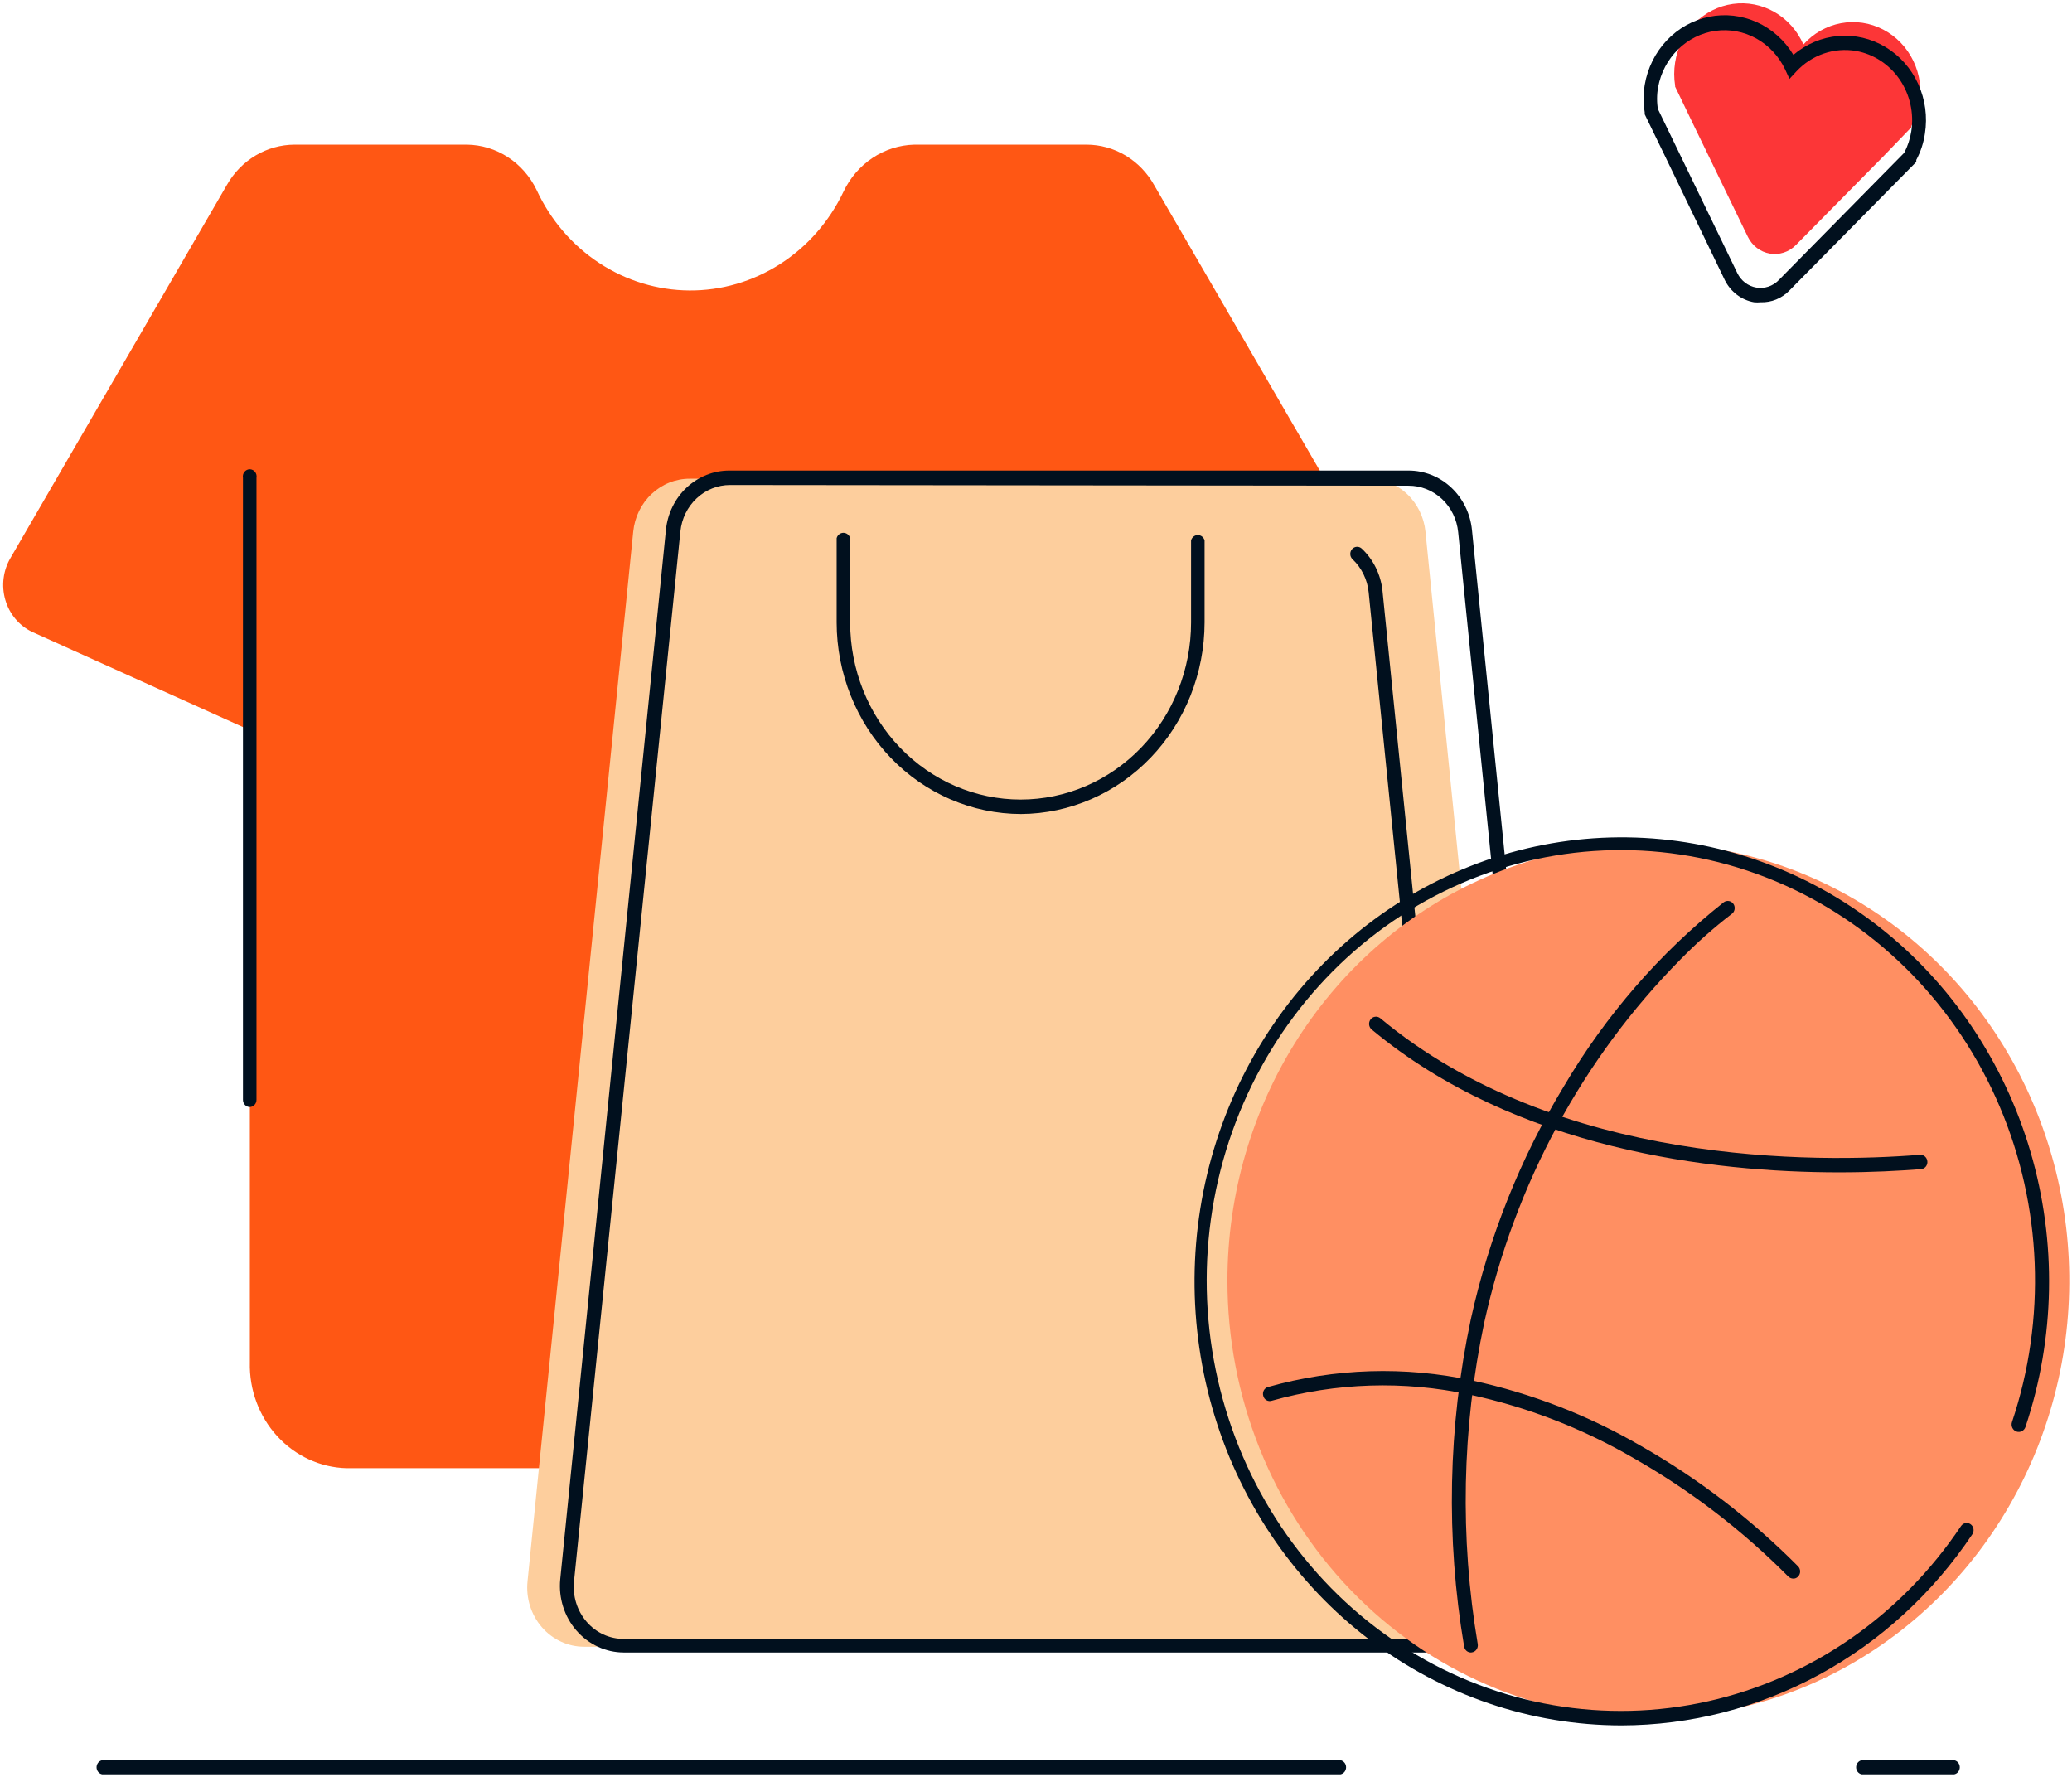 <svg width="351" height="301" viewBox="0 0 351 301" fill="none" xmlns="http://www.w3.org/2000/svg">
<path d="M228.24 107.028L191.351 123.685V230.766C191.468 235.401 189.809 239.895 186.739 243.259C183.669 246.624 179.438 248.584 174.978 248.708H58.7C54.239 248.584 50.009 246.624 46.939 243.259C43.869 239.895 42.21 235.401 42.327 230.766V123.685L5.415 107.028C4.335 106.506 3.375 105.753 2.596 104.818C1.817 103.883 1.237 102.786 0.896 101.602C0.554 100.417 0.457 99.17 0.613 97.944C0.768 96.718 1.172 95.54 1.797 94.487L38.434 31.333C39.609 29.261 41.282 27.542 43.29 26.344C45.297 25.147 47.569 24.513 49.884 24.503H79.102C81.555 24.534 83.953 25.265 86.032 26.616C88.112 27.967 89.795 29.887 90.895 32.166C93.241 37.241 96.912 41.529 101.49 44.541C106.067 47.553 111.367 49.169 116.785 49.204C122.203 49.238 127.521 47.691 132.134 44.737C136.746 41.784 140.468 37.543 142.875 32.499C143.98 30.153 145.683 28.167 147.798 26.758C149.914 25.348 152.361 24.568 154.873 24.503H184.069C186.387 24.506 188.665 25.14 190.674 26.342C192.683 27.545 194.353 29.274 195.518 31.357L232.156 94.511C232.764 95.583 233.147 96.777 233.277 98.014C233.408 99.251 233.284 100.503 232.914 101.687C232.544 102.87 231.935 103.958 231.13 104.879C230.324 105.8 229.339 106.532 228.24 107.028Z" fill="#FF5714"/>
<path d="M241.477 90.06C241.228 87.593 240.106 85.309 238.329 83.652C236.553 81.995 234.247 81.082 231.86 81.089H116.864C114.479 81.082 112.176 81.996 110.403 83.654C108.63 85.312 107.513 87.595 107.269 90.06L89.362 267.887C89.221 269.284 89.364 270.696 89.782 272.032C90.2 273.367 90.883 274.597 91.788 275.64C92.693 276.684 93.799 277.518 95.034 278.088C96.269 278.659 97.605 278.953 98.957 278.952H249.79C251.136 278.943 252.466 278.641 253.694 278.066C254.922 277.492 256.02 276.657 256.919 275.615C257.819 274.573 258.498 273.347 258.915 272.017C259.331 270.686 259.475 269.279 259.338 267.887L241.477 90.06Z" fill="#FDCE9D"/>
<path d="M256.498 279.927H105.665C104.152 279.922 102.657 279.588 101.276 278.946C99.894 278.305 98.657 277.371 97.644 276.203C96.63 275.036 95.863 273.661 95.391 272.168C94.919 270.674 94.753 269.094 94.903 267.53L112.809 89.774C113.082 87.008 114.334 84.446 116.323 82.586C118.312 80.725 120.896 79.7 123.572 79.709H238.591C241.267 79.7 243.85 80.725 245.839 82.586C247.828 84.446 249.081 87.008 249.353 89.774L267.26 267.53C267.417 269.096 267.256 270.678 266.787 272.175C266.317 273.672 265.55 275.05 264.535 276.219C263.52 277.388 262.28 278.322 260.896 278.961C259.511 279.6 258.013 279.929 256.498 279.927ZM123.686 82.159C121.592 82.154 119.57 82.956 118.013 84.412C116.456 85.867 115.475 87.871 115.259 90.036L97.238 267.887C97.113 269.116 97.238 270.36 97.605 271.536C97.972 272.713 98.572 273.796 99.368 274.716C100.159 275.637 101.129 276.373 102.215 276.873C103.301 277.374 104.477 277.628 105.665 277.619H256.498C257.687 277.623 258.863 277.366 259.95 276.865C261.037 276.364 262.01 275.63 262.806 274.712C263.601 273.793 264.201 272.71 264.566 271.534C264.931 270.358 265.053 269.115 264.924 267.887L247.018 90.155C246.807 87.988 245.827 85.981 244.269 84.525C242.711 83.068 240.686 82.267 238.591 82.278L123.686 82.159Z" fill="#01101E"/>
<path d="M172.963 137.891C164.683 137.878 156.745 134.455 150.891 128.37C145.036 122.286 141.741 114.038 141.729 105.433V91.156C141.8 90.897 141.95 90.67 142.157 90.508C142.363 90.346 142.615 90.258 142.874 90.258C143.133 90.258 143.384 90.346 143.591 90.508C143.797 90.67 143.948 90.897 144.019 91.156V105.433C144.019 113.392 147.061 121.024 152.476 126.651C157.891 132.279 165.236 135.44 172.894 135.44C180.552 135.44 187.897 132.279 193.312 126.651C198.727 121.024 201.769 113.392 201.769 105.433V91.537C201.84 91.278 201.99 91.051 202.197 90.889C202.403 90.727 202.655 90.639 202.914 90.639C203.173 90.639 203.424 90.727 203.631 90.889C203.838 91.051 203.988 91.278 204.059 91.537V105.433C204.047 114.013 200.771 122.24 194.946 128.32C189.121 134.4 181.219 137.841 172.963 137.891Z" fill="#01101E"/>
<path d="M249.741 267.411C249.452 267.407 249.173 267.294 248.959 267.093C248.744 266.891 248.607 266.615 248.573 266.317L231.857 100.364C231.645 98.195 230.666 96.186 229.109 94.724C228.886 94.508 228.752 94.209 228.739 93.891C228.725 93.574 228.831 93.263 229.035 93.027C229.239 92.79 229.524 92.646 229.829 92.625C230.134 92.604 230.435 92.709 230.667 92.916C232.644 94.766 233.899 97.306 234.193 100.055L250.932 266.007C250.948 266.167 250.933 266.328 250.888 266.482C250.844 266.635 250.771 266.778 250.673 266.902C250.575 267.026 250.454 267.128 250.318 267.203C250.181 267.279 250.032 267.325 249.878 267.34L249.741 267.411Z" fill="#01101E"/>
<path d="M279.234 291.041C293.338 291.041 307.126 286.695 318.852 278.551C330.579 270.408 339.718 258.834 345.115 245.292C350.511 231.751 351.922 216.851 349.168 202.476C346.415 188.101 339.622 174.898 329.647 164.536C319.673 154.173 306.965 147.118 293.131 144.261C279.298 141.405 264.96 142.876 251.931 148.488C238.902 154.1 227.767 163.601 219.934 175.79C212.102 187.979 207.924 202.308 207.928 216.965C207.928 226.695 209.773 236.329 213.357 245.318C216.94 254.307 222.193 262.474 228.815 269.353C235.436 276.232 243.297 281.688 251.948 285.409C260.599 289.131 269.871 291.044 279.234 291.041Z" fill="#FF8F62"/>
<path d="M274.655 292.278C259.312 292.26 244.371 287.175 231.99 277.759C219.608 268.342 210.426 255.081 205.77 239.888C201.113 224.696 201.222 208.359 206.082 193.235C210.942 178.111 220.3 164.984 232.806 155.747C245.313 146.51 260.32 141.643 275.662 141.846C291.004 142.05 305.887 147.315 318.162 156.88C330.438 166.446 339.47 179.818 343.957 195.065C348.443 210.313 348.151 226.648 343.122 241.711C343.019 242.027 342.799 242.287 342.511 242.434C342.224 242.582 341.891 242.604 341.588 242.497C341.284 242.389 341.034 242.161 340.892 241.862C340.75 241.563 340.729 241.218 340.832 240.902C346.683 223.451 345.938 204.343 338.749 187.44C331.56 170.538 318.463 157.102 302.107 149.851C285.75 142.6 267.353 142.074 250.638 148.38C233.922 154.685 220.134 167.351 212.061 183.818C203.989 200.284 202.234 219.321 207.153 237.08C212.071 254.839 223.295 269.995 238.555 279.483C253.815 288.97 271.973 292.082 289.357 288.189C306.741 284.296 322.054 273.689 332.199 258.511C332.376 258.246 332.646 258.065 332.951 258.007C333.256 257.949 333.57 258.019 333.825 258.202C334.08 258.385 334.255 258.666 334.311 258.983C334.367 259.3 334.299 259.627 334.123 259.892C327.455 269.87 318.566 278.025 308.211 283.664C297.857 289.303 286.345 292.258 274.655 292.278Z" fill="#01101E"/>
<path d="M249.169 279.927C248.893 279.925 248.626 279.821 248.416 279.634C248.207 279.447 248.068 279.188 248.025 278.904C244.912 260.515 245.301 241.67 249.169 223.436C252.243 209.482 257.562 196.168 264.901 184.054C272.001 171.993 281.194 161.407 292.013 152.834C292.271 152.649 292.589 152.578 292.898 152.636C293.207 152.694 293.481 152.876 293.661 153.143C293.748 153.275 293.808 153.425 293.838 153.581C293.869 153.738 293.869 153.9 293.839 154.057C293.81 154.214 293.75 154.363 293.665 154.496C293.579 154.629 293.469 154.744 293.341 154.832C290.31 157.158 287.441 159.703 284.754 162.447C268.16 179.202 256.588 200.591 251.436 224.031C247.654 241.947 247.281 260.459 250.337 278.524C250.36 278.681 250.353 278.842 250.315 278.997C250.278 279.152 250.212 279.298 250.12 279.426C250.029 279.554 249.914 279.662 249.782 279.744C249.651 279.826 249.505 279.88 249.353 279.904L249.169 279.927Z" fill="#01101E"/>
<path d="M311.57 198.593C290.068 198.593 256.82 194.762 232.364 174.393C232.244 174.293 232.144 174.169 232.069 174.029C231.995 173.889 231.948 173.735 231.931 173.576C231.914 173.417 231.927 173.256 231.97 173.102C232.013 172.948 232.085 172.805 232.181 172.68C232.277 172.555 232.396 172.451 232.531 172.373C232.666 172.296 232.814 172.247 232.967 172.23C233.12 172.212 233.275 172.226 233.423 172.27C233.571 172.315 233.709 172.389 233.83 172.489C263.872 197.546 307.769 197.023 325.263 195.619C325.57 195.599 325.871 195.706 326.102 195.915C326.334 196.124 326.477 196.42 326.5 196.737C326.516 196.897 326.5 197.059 326.454 197.213C326.408 197.366 326.332 197.509 326.231 197.631C326.131 197.753 326.007 197.853 325.868 197.925C325.73 197.996 325.578 198.037 325.424 198.046C321.806 198.332 317.089 198.593 311.57 198.593Z" fill="#01101E"/>
<path d="M303.76 267.411C303.441 267.403 303.138 267.267 302.913 267.031C295.111 259.184 286.332 252.462 276.809 247.042C268.109 241.975 258.709 238.331 248.941 236.239C237.843 233.849 226.358 234.208 215.418 237.286C215.272 237.333 215.119 237.348 214.967 237.331C214.815 237.314 214.668 237.265 214.535 237.187C214.403 237.109 214.286 237.004 214.194 236.878C214.102 236.751 214.035 236.607 213.998 236.453C213.953 236.3 213.938 236.139 213.954 235.98C213.97 235.82 214.017 235.666 214.092 235.526C214.167 235.386 214.268 235.263 214.39 235.165C214.511 235.067 214.651 234.995 214.8 234.954C226.105 231.765 237.974 231.39 249.445 233.859C259.45 236.027 269.079 239.766 278 244.948C287.706 250.479 296.655 257.338 304.608 265.341C304.826 265.569 304.948 265.877 304.948 266.198C304.948 266.519 304.826 266.827 304.608 267.054C304.5 267.175 304.369 267.269 304.222 267.331C304.076 267.393 303.918 267.42 303.76 267.411Z" fill="#01101E"/>
<path d="M42.327 187.529C42.017 187.529 41.72 187.401 41.501 187.173C41.282 186.946 41.159 186.637 41.159 186.315V80.947C41.125 80.771 41.129 80.589 41.171 80.415C41.213 80.24 41.291 80.078 41.401 79.939C41.51 79.8 41.648 79.688 41.804 79.611C41.961 79.534 42.131 79.494 42.304 79.494C42.477 79.494 42.648 79.534 42.804 79.611C42.96 79.688 43.098 79.8 43.208 79.939C43.317 80.078 43.396 80.24 43.437 80.415C43.479 80.589 43.483 80.771 43.449 80.947V186.315C43.449 186.629 43.333 186.931 43.123 187.157C42.914 187.383 42.629 187.516 42.327 187.529Z" fill="#01101E"/>
<path d="M324.986 17.697C324.779 18.987 324.369 20.234 323.773 21.385C323.764 21.448 323.764 21.512 323.773 21.576L319.193 26.335L304.194 41.541C303.619 42.118 302.921 42.547 302.156 42.792C301.392 43.038 300.583 43.094 299.794 42.955C299.005 42.816 298.259 42.486 297.615 41.993C296.972 41.499 296.448 40.855 296.088 40.113L286.677 20.719L283.769 14.675C283.769 14.675 283.769 14.556 283.769 14.508C283.562 13.208 283.562 11.882 283.769 10.582C284.156 8.057 285.317 5.729 287.077 3.942C288.838 2.156 291.106 1.007 293.545 0.665C295.983 0.323 298.463 0.807 300.616 2.045C302.77 3.282 304.482 5.208 305.499 7.536C307.186 5.653 309.414 4.388 311.85 3.932C314.286 3.475 316.799 3.851 319.012 5.004C321.225 6.156 323.018 8.023 324.124 10.324C325.231 12.626 325.589 15.238 325.146 17.768L324.986 17.697Z" fill="#FC3637"/>
<path d="M298.263 51.201C297.889 51.237 297.514 51.237 297.141 51.201C296.095 51.018 295.104 50.585 294.246 49.937C293.387 49.288 292.685 48.443 292.195 47.465L281.959 26.239L278.616 19.362V19.148C278.625 19.109 278.625 19.068 278.616 19.029C278.375 17.492 278.375 15.926 278.616 14.389C279.096 11.543 280.396 8.915 282.344 6.854C284.291 4.792 286.795 3.392 289.525 2.841C292.254 2.289 295.08 2.61 297.63 3.763C300.179 4.916 302.332 6.845 303.804 9.297C305.963 7.453 308.611 6.337 311.396 6.098C314.181 5.859 316.97 6.507 319.39 7.958C321.811 9.408 323.749 11.591 324.945 14.216C326.141 16.84 326.538 19.781 326.084 22.646C325.858 24.209 325.361 25.716 324.619 27.096V27.31V27.429L303.117 49.226C302.48 49.881 301.72 50.394 300.886 50.733C300.051 51.073 299.159 51.232 298.263 51.201ZM280.929 18.625L284.043 25.05L294.301 46.252C294.612 46.895 295.064 47.453 295.621 47.88C296.179 48.307 296.825 48.591 297.508 48.709C298.191 48.827 298.891 48.776 299.551 48.56C300.212 48.344 300.814 47.969 301.308 47.465L322.581 25.882C323.167 24.753 323.57 23.531 323.772 22.265C324.256 19.169 323.543 15.998 321.789 13.445C320.035 10.891 317.382 9.161 314.406 8.63C312.583 8.318 310.715 8.469 308.961 9.07C307.206 9.671 305.618 10.704 304.331 12.081L303.14 13.366L302.407 11.771C301.348 9.531 299.638 7.693 297.519 6.518C295.399 5.343 292.978 4.891 290.597 5.225C288.217 5.559 285.998 6.663 284.255 8.38C282.511 10.098 281.331 12.341 280.883 14.793C280.653 16.076 280.653 17.39 280.883 18.672L280.929 18.625Z" fill="#01101E"/>
<path d="M331.053 300.559H315.367C315.103 300.503 314.865 300.355 314.694 300.138C314.523 299.921 314.43 299.649 314.43 299.369C314.43 299.088 314.523 298.817 314.694 298.6C314.865 298.383 315.103 298.234 315.367 298.179H331.053C331.317 298.234 331.555 298.383 331.726 298.6C331.897 298.817 331.991 299.088 331.991 299.369C331.991 299.649 331.897 299.921 331.726 300.138C331.555 300.355 331.317 300.503 331.053 300.559Z" fill="#01101E"/>
<path d="M227.092 300.559H17.296C17.032 300.503 16.794 300.355 16.623 300.138C16.452 299.921 16.358 299.649 16.358 299.369C16.358 299.088 16.452 298.817 16.623 298.6C16.794 298.383 17.032 298.234 17.296 298.179H227.092C227.357 298.234 227.595 298.383 227.766 298.6C227.937 298.817 228.03 299.088 228.03 299.369C228.03 299.649 227.937 299.921 227.766 300.138C227.595 300.355 227.357 300.503 227.092 300.559Z" fill="#01101E"/>
</svg>
